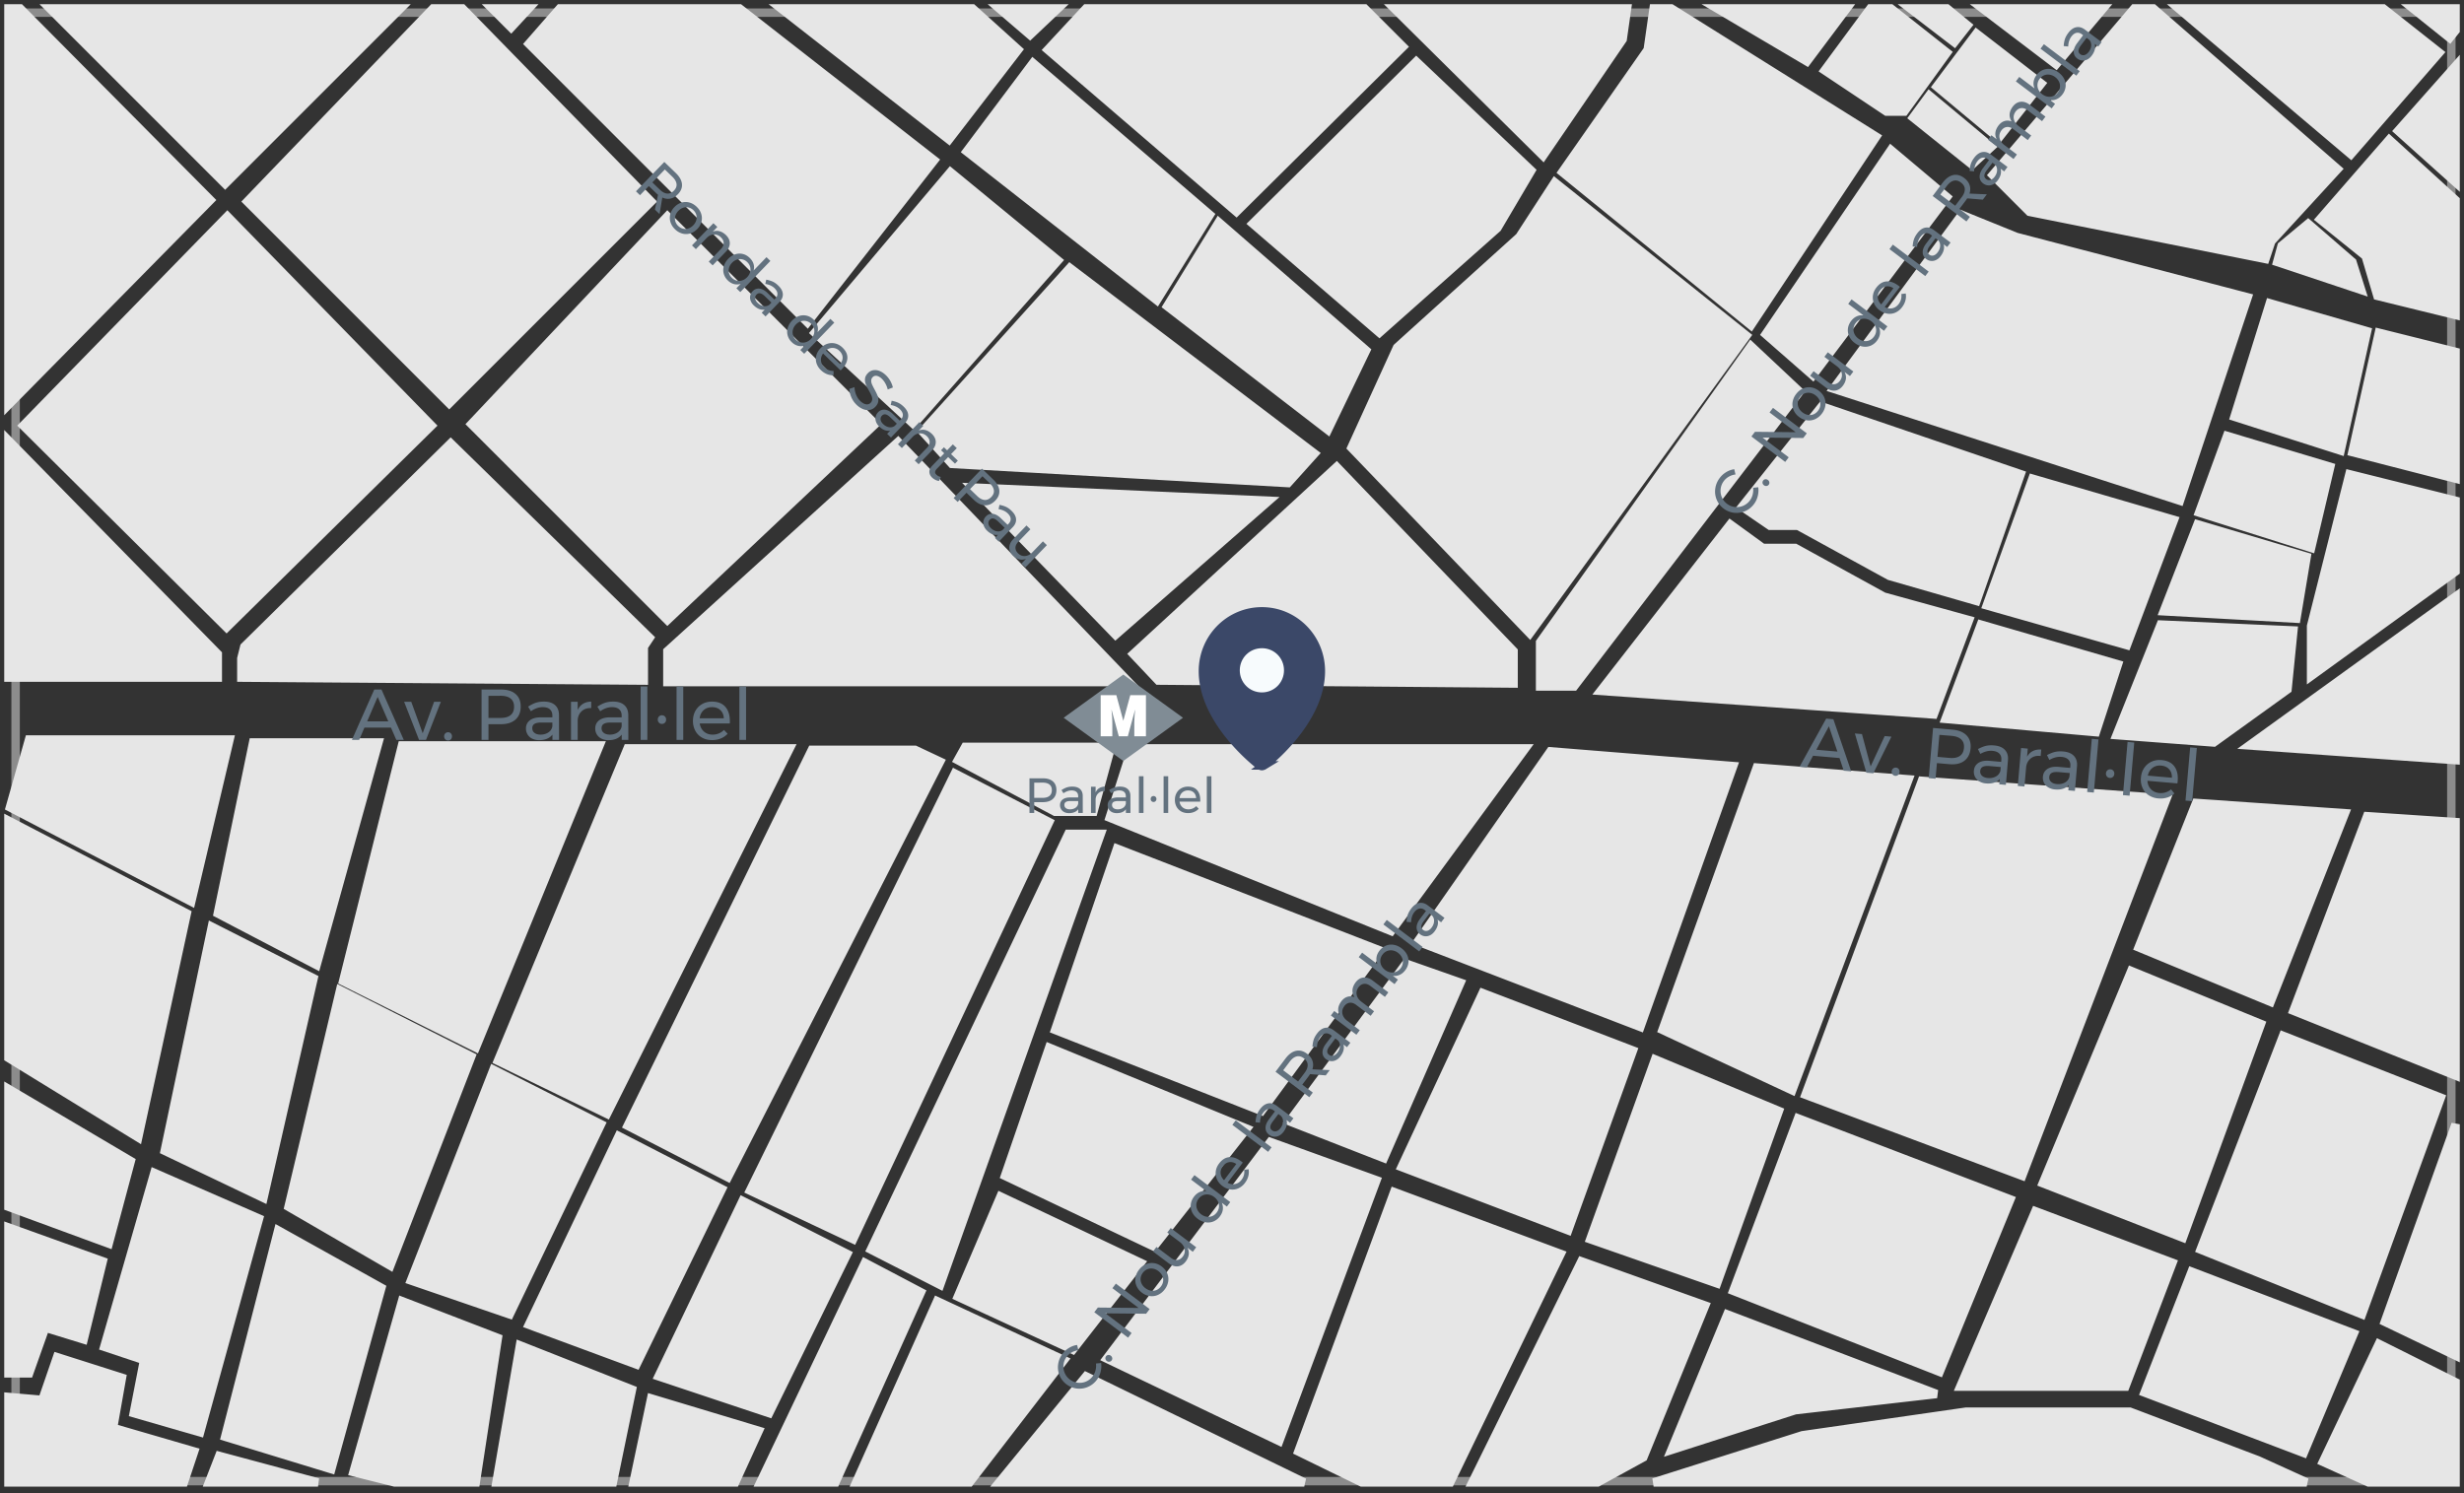 <svg xmlns="http://www.w3.org/2000/svg" width="292" height="177" viewBox="0 0 292 177">
    <rect x="0" y="0" width="292" height="177" fill="#333333" stroke="none"/>
    <g fill="none" fill-rule="evenodd">
        <path stroke="#E6E6E6" d="M1.849 1.5H290.5v174.048H1.849z" opacity=".496"/>
        <path fill="#E6E6E6" stroke="#E6E6E6" d="M1 52.187v28.126h24.807v-2.795zM2.747 50.44l24.108 23.933L51.14 50.44 26.943 25.633zM1 47.994l23.934-24.283L2.398 1H1zM5.892 1L26.68 21.79 47.47 1zM29.301 23.886L51.313 1h3.494L77.17 23.886 53.235 47.819zM28.602 80.313l47.693.35v-4.018l.699-1.049-23.584-23.06-24.458 24.109-.35 1.397zM79.09 80.837h54.681l-27.34-28.476L79.09 77.17zM55.855 50.265L79.09 73.5l24.633-23.235L79.09 25.633zM134.295 77.518l2.97 3.145 42.102.349v-3.843L158.404 55.33zM115.253 57.777l16.946 17.47 18.168-15.898zM109.313 51.139l3.494 3.843 39.832 2.271 3.144-3.494-29-22.012zM96.56 39.434l11.705 10.831 17.12-19.392-12.752-10.481zM58.301 1l2.271 2.271L62.67 1zM66.337 1L62.67 5.193 95.687 38.21l15.024-19.217L87.65 1zM92.542 1l19.916 15.548 8.21-10.656L115.254 1zM118.398 1l3.668 3.145L125.386 1zM128.705 1l-4.542 4.892 22.361 19.216 19.741-19.566L161.723 1zM114.554 17.946l7.862-10.482 20.964 17.994-6.29 10.132zM144.428 26.331l-6.115 9.958 19.042 14.675 4.543-9.434zM148.446 26.506l19.391-19.217 13.627 12.928-4.018 6.813-13.976 12.404zM160.15 53.06l21.14 22.012 25.68-35.289-22.711-18.169-4.193 6.464-14.5 13.103zM165.217 1l17.644 17.47 9.434-13.801L192.82 1zM195.964 1l-.699 4.892-10.132 14.5 22.361 18.168 14.85-22.361L198.06 1zM203.476 1l10.657 6.29L218.849 1zM221.645 1l-5.416 7.337 7.337 4.892h2.097l5.066-6.988L224.09 1zM226.361 1l5.241 4.018 1.573-2.009L230.729 1zM234.922 1l8.735 6.639L249.247 1zM229.506 10.259l4.717-6.29 7.687 5.94-5.067 6.464zM228.633 11.307l-1.922 2.62 6.988 5.591 2.27-2.096zM209.241 39.608l14.85-21.837 6.638 5.59L214.83 44.5zM252.916 1l-16.771 19.741 4.367 4.367 27.952 5.59.699-2.096 7.861-8.56L255.187 1zM258.157 1l20.44 17.295 10.481-12.054L282.44 1zM285.934 1l4.367 3.494.699-.874V1zM284.187 15.5L291 7.813v13.801zM274.928 25.982l8.21-9.434L291 23.711v13.626l-9.259-2.27-1.398-4.718z"/>
        <path fill="#E6E6E6" stroke="#E6E6E6" d="M273.53 26.506l-3.144 2.62-.525 1.922 9.958 3.32-1.048-3.32zM217.277 46.072l15.199-20.614 6.464 2.62 27.427 7.163-8.036 24.108zM268.988 35.94l11.53 3.319-3.145 14.15-12.578-4.017zM281.916 39.434l9.084 2.27V56.73l-12.229-3.145zM260.602 60.747l3.32-9.084 12.229 3.668-2.271 9.609zM278.422 56.205L291 59.349v8.386l-17.12 12.404v-5.94zM260.428 62.145l12.927 3.843-1.222 7.337-15.723-.873zM256.06 74.024l15.723.699-.699 6.988L262.35 88l-11.53-.873zM266.542 88.35L291 70.704v19.391zM240.861 56.729l16.772 4.891-5.59 14.85-16.597-4.717zM234.747 74.024l16.247 4.717-2.62 8.036-17.82-1.572zM206.446 60.048l9.434-11.88 23.584 8.037-5.241 15.024-10.307-2.97-10.832-5.94h-3.319zM205.048 62.145l3.844 2.795h3.843l10.482 5.765 10.132 2.795-4.192 11.18-39.482-2.794zM182.512 76.12l24.982-35.114 5.765 5.416-26.729 34.94h-4.018zM3.446 87.65l-2.271 8.037 21.488 11.18 4.542-19.216zM1 97.259l21.139 11.006-5.766 26.554L1 125.386zM1 129.054l14.5 8.56-2.62 9.784L1 143.03zM1 145.476l11.18 4.018-2.27 9.259-4.543-1.398-1.921 5.416H1zM12.355 159.627l5.94-20.615 12.404 5.416-6.988 25.331-7.862-2.271 1.223-6.29z"/>
        <path fill="#E6E6E6" stroke="#E6E6E6" d="M1 165.566V175.7h20.79l1.222-3.669-9.608-2.795 1.048-5.94-7.687-2.446-1.747 5.067zM24.759 175.699h12.928l-11.705-3.145zM26.68 170.283l12.579 3.844 5.94-21.488-12.23-6.814zM47.645 154.21l-5.765 20.266 4.891 1.223h9.609l2.62-17.12zM61.62 159.452l-2.795 16.247h13.802l2.27-11.006zM77.169 165.741l-2.097 9.958h12.055l2.795-6.115zM19.518 136.392l5.59-26.555 12.055 6.115-5.94 26.03zM40.307 117.35l15.548 7.86-9.608 24.808-12.054-6.988zM58.476 126.783l12.753 6.464-10.831 22.536-11.705-4.018zM62.669 157.006l12.753 4.717 10.132-20.79-12.229-6.288zM88 142.331l12.404 6.29-9.26 18.867-13.102-4.368zM102.5 149.669l6.639 3.494-10.133 22.536h-8.91zM25.807 108.265L30 88h14.85l-7.338 26.38zM47.645 88.35h23.41L56.38 124.162 40.657 116.3zM74.373 88.699H93.59l-21.662 43.325L59 125.734zM96.21 88.873h12.23l2.97 1.398-25.157 49.265-11.88-6.114zM114.38 88.524l-.874 1.572 11.53 6.115h4.542l2.097-7.687zM113.157 91.669l11.18 5.765-23.235 49.44-12.229-5.766zM126.608 98.831h3.844L111.41 152.29l-8.211-4.193zM134.12 88.699l-2.62 8.21 33.367 13.452L180.765 88.7zM132.373 100.578l31.097 12.055-13.976 19.042-24.458-9.609zM124.337 124.163l23.41 9.608-11.006 13.976-17.645-8.386zM118.572 141.807l-5.066 11.88 13.627 6.289 8.036-10.307zM101.452 175.699l9.608-21.488 15.024 6.988-11.18 14.5zM168.012 111.584l15.723-22.536 21.663 1.747-11.006 30.922zM208.193 90.97l17.994 1.397-13.801 36.862-15.374-7.163zM227.759 92.542l29 2.097-17.12 44.722-25.681-9.608zM260.253 95.163l17.645 1.223-8.823 22.361-15.635-6.464zM280.518 96.735l10.482.699v30.048l-19.217-7.687zM252.566 115.078l15.374 6.29-9.26 25.33-16.596-6.463zM270.56 122.765l18.693 7.337-9.346 25.681-19.13-7.687zM291 133.247l-8.386 23.41 8.386 4.018zM152.813 132.898l13.801-18.693 6.464 2.27-9.084 20.79zM175.699 117.699l17.82 6.813-7.688 21.313-19.74-7.512zM196.139 125.56l14.674 6.115-7.337 20.44-15.024-5.242zM213.084 132.548l25.157 9.609-8.386 20.44-24.457-9.609zM241.21 143.554l16.248 6.115-5.59 14.674H232.3zM259.729 150.717l19.217 7.337-5.94 14.15-18.867-7.162zM281.916 159.277L291 163.82v11.88h-10.307l-5.416-2.446zM131.15 161.024l19.392-25.68 12.578 4.542-11.53 30.921zM118.398 175.699l10.307-12.579L154.56 175.7zM153.861 172.03l11.356-30.747 19.74 7.337-13.102 27.079h-10.482zM187.404 149.494l14.674 5.24-7.337 17.995-5.416 2.97h-14.85zM204.699 155.783l24.807 9.434-16.771 1.922-14.675 4.716zM195.964 175.699l17.644-5.59L233 167.312h19.392l15.198 5.765 5.765 2.62z"/>
        <path fill="#3B4868" fill-rule="nonzero" stroke="#3B4868" d="M149.542 72.458c3.864 0 6.988 3.168 6.988 7.087 0 5.962-6.453 10.964-6.741 11.173a.579.579 0 0 1-.247.083.579.579 0 0 1-.246-.083c-.288-.209-6.742-5.211-6.742-11.173 0-3.919 3.124-7.087 6.988-7.087z"/>
        <path fill="#F7FBFD" d="M149.542 76.825c1.46 0 2.62 1.16 2.62 2.62 0 1.46-1.16 2.621-2.62 2.621-1.46 0-2.62-1.16-2.62-2.62 0-1.46 1.16-2.62 2.62-2.62z"/>
        <path fill="#63727F" d="M46.964 87.691l-.631-1.45h-3.147l-.622 1.45h-.861l2.651-5.969h.853l2.643 5.97h-.886zM43.51 85.5h2.507l-1.262-2.9-1.245 2.9zm4.383-2.32h.844l1.356 3.727 1.347-3.727h.802l-1.757 4.511h-.827l-1.765-4.51zm5.21 3.607c.13 0 .24.046.328.137a.482.482 0 0 1 .132.35c0 .141-.044.26-.132.353a.432.432 0 0 1-.328.14.446.446 0 0 1-.333-.14.488.488 0 0 1-.136-.354c0-.142.045-.258.136-.35a.453.453 0 0 1 .333-.136zm6.267-5.065c.745 0 1.32.177 1.727.529.406.352.61.847.61 1.484 0 .665-.205 1.18-.614 1.547-.41.367-.984.55-1.723.55h-1.484v1.86h-.818v-5.97h2.302zm-.034 3.368c.512 0 .904-.112 1.177-.336.273-.225.409-.556.409-.994 0-.426-.136-.749-.41-.968-.272-.218-.664-.328-1.176-.328l-1.45.009v2.617h1.45zm6.13 2.601v-.63c-.335.443-.86.664-1.577.664a1.8 1.8 0 0 1-.823-.179 1.318 1.318 0 0 1-.545-.494 1.335 1.335 0 0 1-.192-.708c0-.404.15-.723.448-.96.298-.235.714-.356 1.249-.362h1.432v-.213c0-.318-.098-.564-.294-.738-.196-.173-.482-.26-.857-.26-.455 0-.918.162-1.39.486l-.332-.545c.324-.21.624-.363.9-.456.275-.094.603-.141.984-.141.563 0 .998.138 1.305.413.307.276.463.661.469 1.156l.008 2.967h-.784zm-1.415-.622c.37 0 .684-.09.943-.269a1.06 1.06 0 0 0 .464-.712v-.452h-1.321c-.359 0-.624.054-.798.162-.173.108-.26.279-.26.512 0 .233.088.418.265.554.176.136.412.205.707.205zm4.409-2.917c.148-.324.358-.57.63-.737.274-.168.598-.254.973-.26v.767c-.46-.017-.833.103-1.117.358-.284.256-.447.6-.486 1.032v2.38h-.793V83.18h.793v.972zm5.218 3.54v-.632c-.335.444-.861.665-1.577.665a1.8 1.8 0 0 1-.823-.179 1.318 1.318 0 0 1-.546-.494 1.335 1.335 0 0 1-.192-.708c0-.404.15-.723.448-.96.298-.235.715-.356 1.25-.362h1.432v-.213c0-.318-.098-.564-.295-.738-.196-.173-.481-.26-.857-.26-.454 0-.918.162-1.39.486l-.332-.545c.324-.21.624-.363.9-.456.275-.094.604-.141.984-.141.563 0 .998.138 1.305.413.307.276.463.661.47 1.156l.008 2.967h-.785zm-1.415-.623c.37 0 .683-.09.942-.269a1.06 1.06 0 0 0 .465-.712v-.452h-1.322c-.358 0-.624.054-.797.162-.174.108-.26.279-.26.512 0 .233.088.418.264.554.176.136.412.205.708.205zm3.658-5.705h.793v6.327h-.793v-6.327zm2.524 3.411c.142 0 .26.048.353.145.094.097.141.219.141.367 0 .147-.047.27-.14.366a.473.473 0 0 1-.354.145.473.473 0 0 1-.354-.145.505.505 0 0 1-.14-.366c0-.148.046-.27.14-.367a.473.473 0 0 1 .354-.145zm1.73-3.41h.794v6.326h-.793v-6.327zm4.196 1.79c.699 0 1.228.206 1.586.618.358.412.537.985.537 1.718 0 .114-.003.2-.009.256h-3.564c.063.404.232.725.508.964.275.238.615.358 1.019.358.267 0 .515-.049.746-.145.23-.097.43-.233.6-.41l.436.452a2.278 2.278 0 0 1-.802.555c-.313.13-.66.196-1.04.196-.444 0-.837-.096-1.181-.286a2.007 2.007 0 0 1-.802-.806 2.421 2.421 0 0 1-.285-1.185c0-.443.095-.837.285-1.18a2.08 2.08 0 0 1 .798-.811c.34-.196.73-.294 1.168-.294zm1.407 1.978c-.023-.41-.16-.732-.41-.968-.25-.236-.58-.354-.989-.354-.398 0-.729.12-.993.359-.264.238-.422.56-.473.963h2.865zm1.842-3.769h.792v6.327h-.792v-6.327zM218.495 91.343l-.502-1.499-3.135-.274-.746 1.39-.858-.075 3.162-5.715.85.074 2.112 6.176-.883-.077zm-3.25-2.484l2.498.219-1.004-2.998-1.493 2.78zm4.569-1.928l.84.073 1.027 3.83 1.667-3.594.798.07-2.143 4.34-.824-.072-1.365-4.647zm4.876 4.047c.13.011.235.066.315.164.08.099.113.219.101.36a.497.497 0 0 1-.162.341.432.432 0 0 1-.34.112.446.446 0 0 1-.319-.17.488.488 0 0 1-.105-.364.473.473 0 0 1 .167-.336.453.453 0 0 1 .343-.107zm6.685-4.5c.741.065 1.3.291 1.674.678.374.386.533.896.478 1.53-.058.663-.307 1.16-.747 1.489-.44.33-1.027.462-1.764.398l-1.478-.13-.162 1.852-.815-.071.52-5.946 2.294.2zm-.328 3.353c.51.044.91-.033 1.202-.233.291-.2.456-.518.494-.954.037-.425-.07-.758-.323-1s-.634-.385-1.144-.43l-1.445-.117-.228 2.607 1.444.127zm5.88 3.125l.056-.629c-.373.413-.916.588-1.63.525a1.8 1.8 0 0 1-.804-.25 1.318 1.318 0 0 1-.5-.54 1.335 1.335 0 0 1-.13-.722c.035-.402.212-.707.53-.916.318-.21.743-.293 1.276-.252l1.427.124.018-.212c.028-.317-.048-.57-.228-.76-.18-.19-.458-.301-.831-.334-.453-.04-.929.081-1.427.363l-.284-.573c.341-.181.653-.306.936-.376.283-.07.614-.087.993-.054.561.049.982.224 1.264.526.282.301.404.698.366 1.191l-.25 2.957-.781-.068zm-1.355-.744c.368.033.689-.03.962-.185a1.06 1.06 0 0 0 .525-.669l.04-.45-1.317-.115c-.357-.031-.626 0-.809.092-.182.092-.283.255-.303.487a.664.664 0 0 0 .215.575c.163.151.393.24.687.265zm4.646-2.52c.175-.31.406-.537.693-.68.286-.143.616-.202.99-.175l-.066.765c-.457-.057-.839.03-1.144.26-.306.23-.497.558-.574.985l-.208 2.37-.79-.07.393-4.493.79.07-.084.968zm4.89 3.98l.055-.629c-.373.412-.916.587-1.63.525a1.8 1.8 0 0 1-.804-.25 1.318 1.318 0 0 1-.5-.54 1.335 1.335 0 0 1-.13-.722c.036-.402.212-.708.53-.917.318-.209.743-.293 1.276-.252l1.427.125.019-.212c.027-.317-.049-.57-.23-.76-.18-.19-.456-.302-.83-.334-.453-.04-.929.08-1.427.363l-.284-.573c.341-.181.653-.307.936-.376.283-.07.614-.088.993-.054.561.049.982.224 1.264.525.282.302.404.699.367 1.192l-.25 2.957-.782-.068zm-1.356-.744c.368.032.689-.03.962-.185a1.06 1.06 0 0 0 .525-.67l.04-.45-1.317-.115c-.357-.03-.626 0-.808.092-.183.093-.284.255-.304.487a.664.664 0 0 0 .215.576c.164.15.393.24.687.265zm4.141-5.364l.79.07-.551 6.302-.79-.069.551-6.303zm2.217 3.618c.142.012.255.07.34.175.085.105.121.23.109.378a.505.505 0 0 1-.173.353.473.473 0 0 1-.365.113.473.473 0 0 1-.34-.175.505.505 0 0 1-.108-.378.505.505 0 0 1 .172-.353.473.473 0 0 1 .365-.113zm2.022-3.247l.79.07-.551 6.302-.79-.07.551-6.302zm4.023 2.15c.697.06 1.205.312 1.526.754.321.441.45 1.027.386 1.758-.01.113-.02.198-.031.254l-3.55-.31c.026.407.167.742.42 1.003.255.262.582.41.985.446.266.023.518-.003.755-.08.238-.076.45-.194.635-.355l.394.488c-.242.219-.524.38-.847.483a2.671 2.671 0 0 1-1.053.104 2.397 2.397 0 0 1-1.152-.387 2.007 2.007 0 0 1-.728-.873 2.421 2.421 0 0 1-.181-1.205c.038-.442.167-.826.387-1.152a2.08 2.08 0 0 1 .865-.737c.357-.166.753-.23 1.19-.192zm1.23 2.093c.012-.41-.095-.743-.324-1s-.547-.403-.955-.439c-.396-.034-.736.056-1.02.27-.284.215-.47.521-.556.92l2.854.249zm2.163-3.594l.79.069-.552 6.303-.79-.07.552-6.302zM127.794 160.03a2.069 2.069 0 0 0-.775.25 1.907 1.907 0 0 0-.604.522c-.213.282-.34.593-.38.933a1.911 1.911 0 0 0 .755 1.77c.278.21.587.335.927.376.34.041.667-.005.982-.138a1.962 1.962 0 0 0 1.129-1.337c.067-.267.084-.534.053-.802l.61-.06c.047.35.025.702-.063 1.054a2.597 2.597 0 0 1-.444.94c-.287.38-.64.66-1.06.84a2.519 2.519 0 0 1-2.547-.314 2.51 2.51 0 0 1-.981-2.362c.062-.455.238-.875.528-1.26.21-.279.466-.509.767-.691.302-.182.62-.297.954-.344l.15.624zm3.28.716a.368.368 0 0 1 .258-.152.404.404 0 0 1 .302.088.417.417 0 0 1 .17.268.363.363 0 0 1-.072.291.374.374 0 0 1-.262.152.41.41 0 0 1-.306-.087.397.397 0 0 1-.166-.268.38.38 0 0 1 .077-.292zm.754-8.067l.41-.543 4.002 3.016-.418.555-4.823-.048 3.1 2.335-.414.55-4.003-3.017.418-.555 4.833.047-3.105-2.34zm3.145-2.175c.227-.302.494-.52.8-.657.307-.137.625-.184.954-.142.33.042.644.175.941.4.297.223.513.489.646.796.134.306.177.626.13.958a2.045 2.045 0 0 1-.411.95 2.06 2.06 0 0 1-.804.663 1.751 1.751 0 0 1-.955.141 1.98 1.98 0 0 1-.946-.403 1.966 1.966 0 0 1-.643-.795 1.751 1.751 0 0 1-.127-.956 2.06 2.06 0 0 1 .415-.955zm.464.349c-.15.198-.237.409-.262.632-.025.223.012.439.109.647.097.208.249.39.455.544.21.158.429.256.657.294.229.038.446.013.652-.074.206-.087.384-.23.533-.427.147-.195.233-.403.26-.625a1.158 1.158 0 0 0-.109-.647c-.1-.21-.254-.393-.463-.55a1.454 1.454 0 0 0-.65-.288 1.188 1.188 0 0 0-.65.074 1.26 1.26 0 0 0-.532.42zm3.298-5.306l3.025 2.28-.405.537-.64-.482c.281.522.219 1.061-.187 1.616-.264.35-.575.547-.932.589-.358.041-.72-.076-1.085-.352l-1.87-1.409.405-.537 1.727 1.301c.255.193.507.273.755.242.248-.032.464-.17.647-.413.21-.285.278-.585.207-.899-.072-.313-.26-.585-.565-.815l-1.487-1.12.405-.538zm2.816-6.27l4.243 3.197-.401.532-.6-.453c.115.267.155.538.119.812-.037.274-.151.54-.344.795a1.808 1.808 0 0 1-.768.609c-.297.12-.608.153-.935.098a2.148 2.148 0 0 1-.94-.423 2.089 2.089 0 0 1-.655-.78 1.684 1.684 0 0 1-.155-.918c.036-.317.16-.617.372-.899.196-.26.42-.446.673-.56.254-.114.523-.15.808-.108l-1.818-1.37.4-.532zm2.642 4.43c.15-.199.236-.41.261-.633a1.207 1.207 0 0 0-.11-.652 1.45 1.45 0 0 0-.455-.55 1.464 1.464 0 0 0-.66-.29 1.207 1.207 0 0 0-.656.074 1.274 1.274 0 0 0-.536.426c-.15.198-.236.41-.259.634-.023.225.015.443.113.654.098.211.25.395.455.55.206.155.424.25.654.286.23.036.45.011.657-.074.208-.086.386-.227.536-.426zm.278-5.807c.353-.47.759-.72 1.216-.751.457-.032.932.137 1.424.508.076.057.132.102.167.135l-1.801 2.39c.302.162.603.21.902.147.3-.065.552-.232.755-.503.136-.179.229-.37.28-.573.052-.204.062-.407.03-.61l.523-.064c.048.27.036.542-.034.818-.07.276-.202.541-.394.797a2.013 2.013 0 0 1-.788.648 1.685 1.685 0 0 1-.946.13 2.033 2.033 0 0 1-.94-.408 2.013 2.013 0 0 1-.647-.788 1.747 1.747 0 0 1-.14-.944c.04-.328.172-.639.393-.932zm2.038.056c-.286-.192-.572-.263-.856-.215-.285.049-.53.21-.737.485-.202.267-.289.55-.262.847.026.298.162.566.407.804l1.448-1.921zm-.468-4.638l.4-.532 4.244 3.198-.401.531-4.243-3.197zm6.841-.251l-.423-.319c.128.45.011.914-.35 1.394-.159.21-.338.364-.537.462-.2.097-.402.136-.607.116a1.121 1.121 0 0 1-.572-.23c-.27-.203-.41-.465-.417-.784-.007-.32.122-.66.388-1.021l.724-.961-.143-.108c-.213-.16-.428-.22-.643-.175-.215.044-.418.191-.608.443-.23.305-.355.698-.376 1.178l-.534-.053c.023-.324.072-.602.149-.834.076-.232.21-.476.403-.731.284-.378.597-.6.937-.666.34-.067.677.023 1.012.269l1.994 1.494-.397.526zm-1.132.635c.186-.248.285-.504.296-.768a.89.89 0 0 0-.243-.671l-.303-.229-.668.887c-.18.24-.279.445-.294.616-.015.171.055.315.211.433a.557.557 0 0 0 .506.103c.18-.05.345-.173.495-.371zm5.36-6.245l-1.857-.153a3.507 3.507 0 0 1-.157.232l-.767 1.018 1.247.939-.414.549-4.003-3.017 1.18-1.566c.383-.507.795-.81 1.238-.91.443-.1.88.012 1.31.337.324.244.54.525.648.842.108.317.105.654-.009 1.01l2.058.09-.474.63zm-2.511-.296c.258-.343.381-.663.368-.96-.012-.296-.165-.555-.459-.776-.286-.216-.571-.287-.856-.215-.285.073-.556.28-.815.623l-.767 1.018 1.762 1.328.767-1.018zm5.032-3.05l-.423-.318c.127.449.01.914-.352 1.394-.158.21-.336.363-.536.461-.199.098-.401.137-.607.116a1.121 1.121 0 0 1-.572-.229c-.27-.204-.41-.465-.417-.785-.007-.319.122-.66.389-1.02l.724-.961-.143-.108c-.214-.16-.428-.22-.644-.175-.215.043-.418.191-.607.443-.23.305-.356.697-.377 1.178l-.534-.053c.023-.324.073-.602.149-.834.076-.232.21-.476.403-.732.285-.377.597-.6.937-.666.34-.066.677.024 1.012.27l1.994 1.494-.396.526zm-1.133.635c.187-.247.285-.503.296-.767a.89.89 0 0 0-.243-.672l-.303-.228-.668.886c-.18.24-.279.446-.294.617-.015.17.055.315.212.433a.557.557 0 0 0 .505.103c.18-.05.346-.173.495-.372zm2.145-8.308c.262-.347.572-.54.931-.58.36-.04.72.075 1.082.348l1.87 1.41-.405.537-1.727-1.301c-.255-.193-.508-.274-.758-.244-.25.03-.466.167-.65.41-.208.293-.276.594-.206.904.071.31.26.58.564.81l1.493 1.125-.405.538-1.727-1.302c-.256-.192-.508-.274-.756-.246-.248.028-.466.166-.652.414-.208.291-.277.593-.208.906.07.312.257.583.562.813l1.492 1.125-.4.531-3.026-2.28.401-.531.635.478c-.278-.52-.212-1.059.197-1.617.21-.279.45-.46.724-.544.272-.085.553-.069.842.047-.358-.563-.316-1.147.127-1.75zm2.823-3.746c.213-.282.467-.484.763-.608a1.67 1.67 0 0 1 .931-.105c.325.053.638.193.939.42.297.224.516.483.656.777.14.294.192.599.154.914a1.836 1.836 0 0 1-.375.896c-.192.256-.415.44-.669.555-.253.114-.52.151-.802.112l.6.453-.4.532-4.243-3.198.4-.532 1.819 1.37a1.444 1.444 0 0 1-.115-.799c.038-.273.152-.535.342-.787zm2.519 2.06a1.26 1.26 0 0 0 .257-.627 1.182 1.182 0 0 0-.112-.649c-.1-.21-.252-.391-.458-.547a1.434 1.434 0 0 0-.648-.282 1.215 1.215 0 0 0-.654.072 1.242 1.242 0 0 0-.53.417 1.26 1.26 0 0 0-.257.626c-.025.224.012.441.11.652.098.212.247.393.45.546.21.158.428.254.656.288.228.035.446.01.654-.076a1.26 1.26 0 0 0 .532-.42zm-2.044-5.189l.401-.532 4.243 3.198-.4.531-4.244-3.197zm6.842-.25l-.423-.32c.128.45.01.914-.351 1.394-.158.21-.337.364-.536.462-.2.098-.402.136-.608.116a1.121 1.121 0 0 1-.571-.23c-.27-.203-.41-.465-.417-.784-.008-.32.122-.66.388-1.021l.724-.96-.143-.109c-.214-.16-.428-.219-.643-.175-.216.044-.418.192-.608.443-.23.305-.355.698-.376 1.178l-.534-.053c.022-.323.072-.601.148-.834.077-.232.211-.476.404-.731.284-.378.596-.6.936-.666.34-.067.678.023 1.012.27l1.995 1.493-.397.526zm-1.133.634c.187-.248.286-.504.296-.768a.89.89 0 0 0-.242-.671l-.303-.229-.668.887c-.181.24-.28.445-.295.616-.015.171.056.315.212.433a.557.557 0 0 0 .505.103c.18-.05.346-.173.495-.371zM205.669 56.236a2.069 2.069 0 0 0-.776.25 1.907 1.907 0 0 0-.604.522c-.212.282-.34.593-.38.933a1.911 1.911 0 0 0 .755 1.77c.278.21.587.335.927.376.34.041.667-.005.983-.138a1.962 1.962 0 0 0 1.129-1.337c.066-.267.084-.534.053-.803l.61-.06c.046.352.025.703-.064 1.055a2.597 2.597 0 0 1-.443.939c-.287.381-.64.662-1.06.842-.42.18-.855.243-1.305.19a2.519 2.519 0 0 1-1.242-.505 2.51 2.51 0 0 1-.981-2.362c.061-.455.238-.875.528-1.26.21-.279.465-.51.767-.691.301-.182.62-.297.954-.344l.149.623zm3.28.715a.368.368 0 0 1 .258-.15.404.404 0 0 1 .301.087.417.417 0 0 1 .17.268.363.363 0 0 1-.071.29.374.374 0 0 1-.262.153.41.41 0 0 1-.307-.088.397.397 0 0 1-.165-.268.38.38 0 0 1 .076-.292zm.753-8.066l.41-.544 4.003 3.017-.418.555-4.824-.049 3.1 2.336-.414.549-4.003-3.017.418-.554 4.833.047-3.105-2.34zm3.146-2.176c.227-.3.493-.52.8-.657.306-.136.624-.184.954-.141.33.042.643.175.94.4.298.223.513.489.647.795.133.307.176.627.13.959a2.045 2.045 0 0 1-.412.95 2.06 2.06 0 0 1-.804.662 1.751 1.751 0 0 1-.954.142 1.98 1.98 0 0 1-.946-.404 1.966 1.966 0 0 1-.644-.794 1.751 1.751 0 0 1-.127-.956 2.06 2.06 0 0 1 .416-.956zm.463.35c-.15.198-.237.408-.261.632-.025.223.011.439.108.647.098.207.25.389.455.544.21.158.43.256.658.294.228.037.446.013.651-.074.206-.087.384-.23.533-.428.147-.194.234-.402.26-.624a1.158 1.158 0 0 0-.108-.647c-.1-.21-.254-.393-.464-.551a1.454 1.454 0 0 0-.649-.287 1.188 1.188 0 0 0-.651.074 1.26 1.26 0 0 0-.532.42zm3.299-5.306l3.025 2.28-.405.537-.64-.483c.28.523.218 1.062-.188 1.617-.264.35-.575.547-.932.588-.357.042-.719-.075-1.085-.35l-1.87-1.41.405-.538 1.727 1.302c.256.192.507.273.755.241.248-.031.464-.169.648-.413.209-.285.277-.584.206-.898-.071-.314-.26-.585-.565-.815l-1.486-1.12.405-.538zm2.815-6.27l4.243 3.197-.4.532-.601-.453c.116.267.156.537.12.812-.037.274-.152.539-.344.794a1.808 1.808 0 0 1-.768.61c-.297.12-.609.152-.935.098a2.148 2.148 0 0 1-.941-.423 2.089 2.089 0 0 1-.655-.78 1.684 1.684 0 0 1-.154-.919c.035-.317.16-.616.372-.898.195-.26.42-.446.673-.56.253-.114.522-.15.808-.108l-1.819-1.37.401-.533zm2.642 4.43c.15-.2.237-.41.262-.633a1.207 1.207 0 0 0-.11-.652 1.45 1.45 0 0 0-.456-.55 1.464 1.464 0 0 0-.659-.29 1.207 1.207 0 0 0-.657.074 1.274 1.274 0 0 0-.536.425 1.232 1.232 0 0 0-.146 1.289c.098.211.25.394.456.55.206.155.424.25.654.286.23.036.449.011.656-.074.208-.086.387-.228.536-.426zm.278-5.807c.354-.47.76-.72 1.216-.752.458-.032.932.138 1.424.508.076.058.132.103.167.135l-1.8 2.39c.301.163.602.212.902.147.3-.064.551-.231.755-.502.135-.18.228-.37.28-.574.051-.203.061-.406.03-.61l.522-.063c.048.27.037.542-.033.818-.07.276-.202.541-.395.797a2.013 2.013 0 0 1-.788.647 1.685 1.685 0 0 1-.945.13 2.033 2.033 0 0 1-.94-.407 2.013 2.013 0 0 1-.647-.788 1.747 1.747 0 0 1-.14-.944c.04-.328.171-.639.392-.932zm2.038.056c-.286-.192-.571-.263-.856-.215-.284.049-.53.21-.737.485-.201.267-.288.549-.262.847.027.298.162.566.407.804l1.448-1.921zm-.468-4.638l.401-.532 4.243 3.197-.4.532-4.244-3.197zm6.842-.251l-.423-.32c.128.45.01.915-.351 1.395-.158.21-.337.363-.536.461-.2.098-.402.137-.608.116a1.121 1.121 0 0 1-.571-.229c-.271-.204-.41-.465-.418-.785-.007-.319.123-.66.389-1.02l.724-.961-.143-.108c-.214-.16-.428-.22-.644-.175-.215.043-.417.191-.607.443-.23.305-.355.697-.377 1.178l-.534-.053c.023-.324.073-.602.15-.834.076-.232.21-.476.402-.732.285-.377.597-.6.937-.666.34-.066.677.024 1.012.27l1.994 1.494-.396.526zm-1.133.634c.187-.247.286-.503.296-.767a.89.89 0 0 0-.242-.672l-.304-.228-.667.886c-.181.24-.28.446-.295.617-.015.17.056.315.212.433a.557.557 0 0 0 .505.103c.18-.05.346-.173.495-.372zm5.36-6.244l-1.857-.153a3.507 3.507 0 0 1-.156.231l-.767 1.018 1.246.94-.413.549-4.003-3.017 1.18-1.567c.382-.507.795-.81 1.238-.91.442-.1.879.013 1.31.338.324.244.54.524.647.842.108.317.105.654-.008 1.01l2.057.09-.474.629zm-2.51-.297c.258-.343.38-.662.368-.959-.013-.296-.166-.555-.46-.776-.285-.216-.57-.287-.855-.215-.285.072-.557.28-.815.623l-.767 1.018 1.761 1.327.767-1.018zm5.031-3.048l-.423-.32c.128.45.01.914-.351 1.395-.158.21-.337.363-.536.461-.2.098-.402.137-.608.116a1.121 1.121 0 0 1-.571-.229c-.27-.204-.41-.466-.417-.785-.008-.32.122-.66.388-1.02l.724-.962-.143-.107c-.213-.161-.428-.22-.643-.176-.216.044-.418.192-.608.444-.23.305-.355.697-.376 1.177l-.534-.052c.022-.324.072-.602.148-.834.077-.233.211-.476.404-.732.284-.377.596-.6.936-.666.34-.066.678.023 1.012.27l1.995 1.493-.397.527zm-1.133.634c.187-.248.286-.503.296-.767a.89.89 0 0 0-.242-.672l-.303-.228-.668.886c-.181.24-.28.446-.294.617-.016.17.055.315.211.433a.557.557 0 0 0 .505.102c.181-.049.346-.173.495-.37zm2.146-8.308c.261-.347.572-.54.93-.58.36-.041.72.075 1.083.348l1.87 1.41-.406.537-1.727-1.302c-.255-.192-.508-.273-.757-.243-.25.03-.467.167-.65.41-.209.292-.277.593-.206.904.07.31.259.58.564.81l1.492 1.125-.405.537-1.727-1.3c-.255-.193-.507-.276-.755-.248-.249.029-.466.166-.653.414-.208.292-.277.594-.207.906.069.313.256.584.561.814l1.493 1.124-.401.532-3.025-2.28.4-.531.635.478c-.277-.52-.212-1.06.197-1.618.21-.278.451-.46.724-.544.273-.084.554-.068.843.048-.359-.563-.316-1.147.127-1.751zm2.822-3.746c.213-.282.467-.485.764-.608a1.67 1.67 0 0 1 .93-.105c.325.053.638.193.94.42.297.224.515.483.656.777.14.294.191.598.154.914a1.836 1.836 0 0 1-.375.896c-.193.256-.416.44-.67.554-.252.114-.52.152-.801.113l.6.453-.4.531-4.244-3.197.401-.532 1.818 1.37a1.444 1.444 0 0 1-.114-.799c.038-.273.152-.535.341-.787zm2.52 2.06a1.26 1.26 0 0 0 .256-.627 1.182 1.182 0 0 0-.111-.65c-.1-.208-.252-.39-.458-.546a1.434 1.434 0 0 0-.648-.282 1.215 1.215 0 0 0-.655.072 1.242 1.242 0 0 0-.53.417 1.26 1.26 0 0 0-.256.626c-.025.224.011.44.11.652.097.211.247.393.449.545.21.158.429.255.657.289.228.034.446.009.654-.077a1.26 1.26 0 0 0 .531-.42zm-2.044-5.19l.4-.531 4.244 3.197-.401.532-4.243-3.197zm6.842-.25l-.424-.319c.128.449.011.914-.35 1.394-.159.21-.337.364-.537.461-.199.098-.402.137-.607.116a1.121 1.121 0 0 1-.572-.229c-.27-.203-.41-.465-.417-.785-.007-.319.122-.66.388-1.02l.724-.961-.143-.108c-.213-.16-.428-.22-.643-.175-.215.044-.418.191-.607.443-.23.305-.356.698-.377 1.178l-.534-.053c.023-.324.072-.602.149-.834.076-.232.21-.476.403-.732.284-.377.597-.599.937-.665.34-.067.677.023 1.012.269l1.994 1.494-.396.526zm-1.133.635c.186-.248.285-.504.296-.768a.89.89 0 0 0-.243-.672l-.303-.228-.668.886c-.18.24-.279.446-.294.617-.015.17.055.315.212.433a.557.557 0 0 0 .505.103c.18-.05.345-.173.495-.371zM77.614 24.845l.365-1.762a3.385 3.385 0 0 1-.204-.177l-.885-.855-1.046 1.084-.478-.46 3.361-3.481 1.363 1.315c.44.426.683.857.726 1.293.044.436-.115.841-.477 1.216-.272.281-.567.455-.883.521-.317.066-.64.023-.968-.127l-.327 1.96-.547-.527zm.58-2.372c.297.289.59.444.875.467.286.022.552-.094.798-.35.24-.248.342-.513.306-.794-.035-.281-.203-.566-.5-.854l-.886-.855-1.479 1.532.885.854zm4.37 2.04c.263.254.441.535.536.845.095.31.103.62.024.93-.08.311-.244.596-.494.855-.25.258-.53.433-.839.525-.31.092-.62.096-.933.012a1.974 1.974 0 0 1-.862-.506 1.988 1.988 0 0 1-.54-.848 1.69 1.69 0 0 1-.024-.931c.08-.311.245-.598.498-.86.25-.258.529-.433.837-.523a1.69 1.69 0 0 1 .931-.009c.313.085.602.255.867.51zm-.388.404a1.23 1.23 0 0 0-.575-.325 1.147 1.147 0 0 0-.633.028c-.21.069-.402.193-.575.372a1.44 1.44 0 0 0-.359.595 1.118 1.118 0 0 0-.006.633c.06.208.175.395.347.561.17.163.359.271.568.323.21.051.42.042.633-.028a1.44 1.44 0 0 0 .582-.38c.173-.179.29-.375.352-.588.061-.212.063-.424.006-.633a1.217 1.217 0 0 0-.34-.558zm3.845 2.934c.308.298.463.622.464.972.001.35-.152.685-.46 1.003l-1.57 1.626-.462-.447 1.45-1.501c.215-.222.32-.456.316-.7-.005-.244-.116-.472-.335-.683-.239-.224-.503-.334-.793-.329-.29.005-.558.116-.805.332l-1.36 1.407-.462-.446 2.54-2.63.463.446-.538.557c.537-.205 1.055-.074 1.552.393zm5.274 3.076l-3.563 3.69-.462-.447.504-.523c-.269.08-.533.086-.792.02a1.625 1.625 0 0 1-.72-.423 1.745 1.745 0 0 1-.494-.808c-.08-.299-.075-.6.016-.907.09-.306.263-.59.516-.852.25-.259.524-.437.824-.535.3-.099.6-.112.899-.04.299.07.571.225.817.462.225.217.378.454.457.71.08.256.082.519.009.787l1.527-1.58.462.446zm-4.555 2.01c.172.167.364.275.575.325.211.05.424.04.638-.028.214-.07.407-.193.58-.372.176-.182.295-.382.356-.598.061-.216.063-.429.006-.638a1.23 1.23 0 0 0-.345-.563 1.21 1.21 0 0 0-.577-.323 1.19 1.19 0 0 0-.64.031 1.399 1.399 0 0 0-.58.372c-.173.179-.29.376-.352.593a1.165 1.165 0 0 0-.006.638c.058.209.173.397.345.563zm3.528 4.128l.356-.368c-.446.07-.877-.097-1.295-.5a1.459 1.459 0 0 1-.379-.568 1.068 1.068 0 0 1-.04-.596c.044-.195.14-.368.287-.52a.939.939 0 0 1 .801-.308c.307.03.618.195.933.492l.835.807.12-.124c.18-.186.26-.385.244-.596-.017-.212-.134-.423-.353-.634-.265-.257-.627-.423-1.084-.5l.113-.505c.307.06.568.14.781.24.214.1.432.258.654.473.328.317.504.642.528.976.024.333-.102.646-.377.938l-1.666 1.735-.458-.442zm-.475-1.16c.216.208.45.333.701.374a.859.859 0 0 0 .672-.154l.254-.263-.77-.744c-.21-.202-.395-.32-.556-.355-.162-.035-.309.016-.44.152a.538.538 0 0 0-.158.472c.026.179.125.351.297.518zm9.075 2.335l-3.563 3.69-.462-.447.504-.523c-.27.08-.533.086-.792.02a1.625 1.625 0 0 1-.72-.423 1.745 1.745 0 0 1-.494-.808c-.08-.299-.075-.6.016-.907.09-.306.263-.59.515-.852.25-.259.525-.437.825-.535.3-.099.599-.112.898-.04.3.07.572.225.818.462.225.217.377.454.457.71.08.256.082.519.009.787l1.527-1.58.462.446zm-4.555 2.01c.172.167.364.275.575.325.211.05.424.04.637-.028.214-.07.408-.193.58-.372.177-.182.295-.382.357-.598.061-.216.063-.429.006-.638a1.23 1.23 0 0 0-.345-.563 1.21 1.21 0 0 0-.578-.323 1.19 1.19 0 0 0-.64.03 1.399 1.399 0 0 0-.58.373c-.172.179-.29.376-.35.593a1.165 1.165 0 0 0-.007.638c.058.209.172.397.345.563zm5.53.95c.408.393.6.811.577 1.253-.023.442-.241.877-.654 1.305a2.274 2.274 0 0 1-.149.144l-2.078-2.007c-.191.27-.274.553-.247.848.026.294.157.555.392.782.156.15.328.263.517.336.189.073.382.106.581.1v.508a1.847 1.847 0 0 1-.78-.128 2.165 2.165 0 0 1-.717-.472 1.943 1.943 0 0 1-.528-.831 1.627 1.627 0 0 1-.014-.921c.084-.31.251-.594.501-.852.25-.259.527-.435.832-.528.304-.093.611-.101.92-.024.31.078.592.24.848.487zm-.293 1.946c.217-.252.32-.517.306-.795-.013-.279-.139-.533-.377-.764a1.156 1.156 0 0 0-.781-.35c-.289-.01-.562.089-.819.295l1.671 1.614zm5.65 3.015c-.063-.26-.157-.5-.281-.719a2.37 2.37 0 0 0-.406-.54c-.202-.195-.401-.312-.598-.351a.505.505 0 0 0-.49.145.587.587 0 0 0-.182.406c-.002.149.028.297.091.444.063.147.16.342.291.584.165.3.289.554.37.76.082.208.111.427.088.657-.024.23-.14.453-.348.668-.192.2-.414.321-.666.366a1.439 1.439 0 0 1-.786-.091 2.39 2.39 0 0 1-.786-.524 2.704 2.704 0 0 1-.602-.87 2.812 2.812 0 0 1-.243-1.002l.613-.207c.009.323.074.628.197.916.122.288.281.526.477.715.232.224.459.356.681.394a.592.592 0 0 0 .56-.176.6.6 0 0 0 .183-.409 1.072 1.072 0 0 0-.094-.455 6.527 6.527 0 0 0-.301-.589 6.395 6.395 0 0 1-.37-.751 1.361 1.361 0 0 1-.087-.651c.024-.227.138-.447.343-.659.18-.186.389-.3.63-.343.24-.044.49-.014.749.09.26.102.511.272.757.509.209.202.384.43.525.685.141.255.24.51.297.762l-.612.236zm-.07 5.256l.356-.368c-.446.07-.877-.097-1.295-.5a1.459 1.459 0 0 1-.379-.568 1.068 1.068 0 0 1-.04-.596c.044-.194.14-.368.287-.52a.939.939 0 0 1 .801-.308c.307.03.618.195.933.492l.835.807.12-.124c.18-.186.26-.384.244-.596-.017-.212-.134-.423-.353-.634-.265-.256-.627-.423-1.084-.5l.113-.505c.308.06.568.14.782.24.213.101.431.259.653.473.328.317.504.642.528.976.024.334-.102.646-.377.938l-1.666 1.735-.458-.442zm-.475-1.16c.216.208.45.333.701.374a.859.859 0 0 0 .672-.153l.255-.264-.771-.744c-.209-.202-.394-.32-.556-.355-.162-.034-.309.016-.44.152a.538.538 0 0 0-.158.472c.026.18.125.352.297.518zm5.775 1.166c.308.297.463.621.464.972.001.35-.152.684-.46 1.002l-1.57 1.626-.462-.446 1.45-1.502c.215-.222.32-.455.316-.7-.005-.244-.116-.472-.335-.683-.239-.224-.503-.333-.793-.328-.29.005-.558.115-.805.331l-1.36 1.408-.462-.447 2.54-2.63.463.446-.538.557c.537-.205 1.055-.074 1.552.394zm.84 5.587a1.575 1.575 0 0 1-.804-.401c-.209-.202-.318-.428-.327-.677-.009-.249.108-.5.351-.751l1.407-1.457-.373-.36.341-.353.373.36.682-.706.467.451-.681.706.805.778-.34.353-.806-.778-1.326 1.373c-.14.145-.215.275-.223.39-.007.114.042.222.148.325.126.121.302.211.528.269l-.222.478zm6.445-.166c.434.42.67.846.71 1.28.038.435-.122.838-.48 1.209-.375.388-.785.573-1.23.557-.445-.017-.883-.233-1.314-.65l-.865-.835-1.047 1.084-.478-.461 3.362-3.48 1.342 1.296zm-1.916 1.945c.298.288.59.443.875.466.286.023.552-.094.799-.349.24-.249.342-.514.306-.795-.036-.281-.203-.566-.501-.854l-.85-.811-1.475 1.526.846.817zm2.11 4.969l.355-.368c-.445.07-.876-.097-1.294-.5a1.459 1.459 0 0 1-.379-.569 1.068 1.068 0 0 1-.04-.595c.044-.195.14-.369.287-.521a.939.939 0 0 1 .801-.307c.307.03.618.194.933.492l.835.806.12-.124c.18-.185.26-.384.244-.596-.017-.211-.135-.423-.353-.634-.265-.256-.627-.422-1.084-.5l.113-.505c.307.06.568.14.781.241.214.1.432.258.654.473.328.316.504.642.528.975.024.334-.102.647-.377.938l-1.666 1.735-.458-.441zm-.475-1.16c.216.208.45.332.701.373a.859.859 0 0 0 .672-.153l.254-.264-.77-.744c-.21-.201-.395-.32-.556-.354-.162-.035-.309.016-.44.152a.538.538 0 0 0-.158.472c.026.178.125.351.297.518zm6.625 2.015l-2.54 2.63-.467-.45.537-.558c-.534.208-1.043.085-1.526-.369-.305-.294-.457-.615-.455-.962.002-.348.157-.68.464-.998l1.57-1.626.468.451-1.45 1.502c-.215.222-.321.453-.32.695 0 .24.107.464.32.669.248.233.527.334.836.303.309-.032.591-.18.847-.445l1.249-1.293.467.451z"/>
        <g fill-rule="nonzero">
            <path fill="#808C95" d="M126.05 85.07l7.069-5.12 7.071 5.12-7.074 5.12-7.066-5.12"/>
            <path fill="#FFF" d="M135.802 87.265v-4.876h-1.856l-.827 3.04-.826-3.04h-1.855v4.876h1.38v-1.49l-.02-.759-.079-.881h.015l.851 3.13h1.068l.853-3.13h.014l-.066.719-.032.759v1.652h1.38"/>
        </g>
        <path fill="#63727F" d="M123.584 92.246c.512 0 .908.122 1.187.364.28.242.42.583.42 1.02 0 .458-.141.813-.423 1.065-.281.252-.676.378-1.184.378h-1.021v1.279H122v-4.106h1.584zm-.024 2.317c.352 0 .622-.077.81-.232.187-.154.281-.382.281-.683 0-.293-.094-.515-.282-.666-.187-.15-.457-.225-.809-.225l-.997.005v1.801h.997zm4.217 1.789v-.434c-.23.305-.592.457-1.085.457-.215 0-.404-.04-.566-.123a.906.906 0 0 1-.375-.34.918.918 0 0 1-.132-.487c0-.277.102-.497.308-.66.205-.162.491-.245.859-.249h.985v-.147c0-.218-.067-.388-.202-.507-.135-.12-.331-.179-.59-.179-.312 0-.631.112-.956.335l-.228-.376c.223-.144.429-.249.618-.314a2.11 2.11 0 0 1 .678-.096c.387 0 .686.094.897.284.211.19.319.455.323.795l.006 2.04h-.54zm-.974-.428c.255 0 .47-.062.649-.185a.729.729 0 0 0 .32-.49v-.31h-.91c-.246 0-.429.037-.548.11-.12.075-.18.192-.18.353 0 .16.061.287.183.381.12.094.283.14.486.14zm3.033-2.006c.101-.223.246-.392.434-.507a1.29 1.29 0 0 1 .668-.18v.529c-.316-.012-.572.07-.768.246-.195.176-.307.412-.334.71v1.636h-.546v-3.103h.546v.669zm3.59 2.434v-.434c-.232.305-.593.457-1.086.457-.215 0-.404-.04-.566-.123a.906.906 0 0 1-.375-.34.918.918 0 0 1-.132-.487c0-.277.102-.497.308-.66.205-.162.491-.245.859-.249h.985v-.147c0-.218-.067-.388-.202-.507-.135-.12-.331-.179-.59-.179-.312 0-.631.112-.955.335l-.23-.376c.224-.144.43-.249.62-.314a2.11 2.11 0 0 1 .677-.096c.387 0 .686.094.897.284.211.19.319.455.323.795l.006 2.04h-.54zm-.974-.428c.254 0 .47-.062.648-.185a.729.729 0 0 0 .32-.49v-.31h-.91c-.246 0-.429.037-.548.11-.12.075-.18.192-.18.353 0 .16.062.287.183.381.121.094.283.14.487.14zM134.968 92h.545v4.352h-.545V92zm1.736 2.346c.097 0 .179.033.243.1.065.066.097.15.097.252a.347.347 0 0 1-.097.252.325.325 0 0 1-.243.1.325.325 0 0 1-.244-.1.347.347 0 0 1-.096-.252c0-.102.032-.186.096-.252a.325.325 0 0 1 .244-.1zm1.19-2.346h.546v4.352h-.546V92zm2.886 1.232c.48 0 .845.141 1.09.425.247.283.37.677.37 1.182 0 .078-.002.137-.006.176h-2.451c.043.277.16.498.349.662.19.165.423.247.7.247.185 0 .356-.034.514-.1.158-.066.296-.16.413-.281l.3.31a1.567 1.567 0 0 1-.552.382c-.215.09-.453.134-.715.134-.305 0-.576-.065-.813-.196a1.38 1.38 0 0 1-.55-.554 1.666 1.666 0 0 1-.197-.815c0-.305.065-.576.196-.813a1.43 1.43 0 0 1 .548-.557c.235-.135.503-.202.804-.202zm.968 1.36c-.016-.281-.11-.503-.282-.665-.172-.163-.399-.244-.68-.244a.981.981 0 0 0-.683.247c-.182.164-.29.385-.326.662h1.97zM143.015 92h.545v4.352h-.545V92z"/>
    </g>
</svg>
